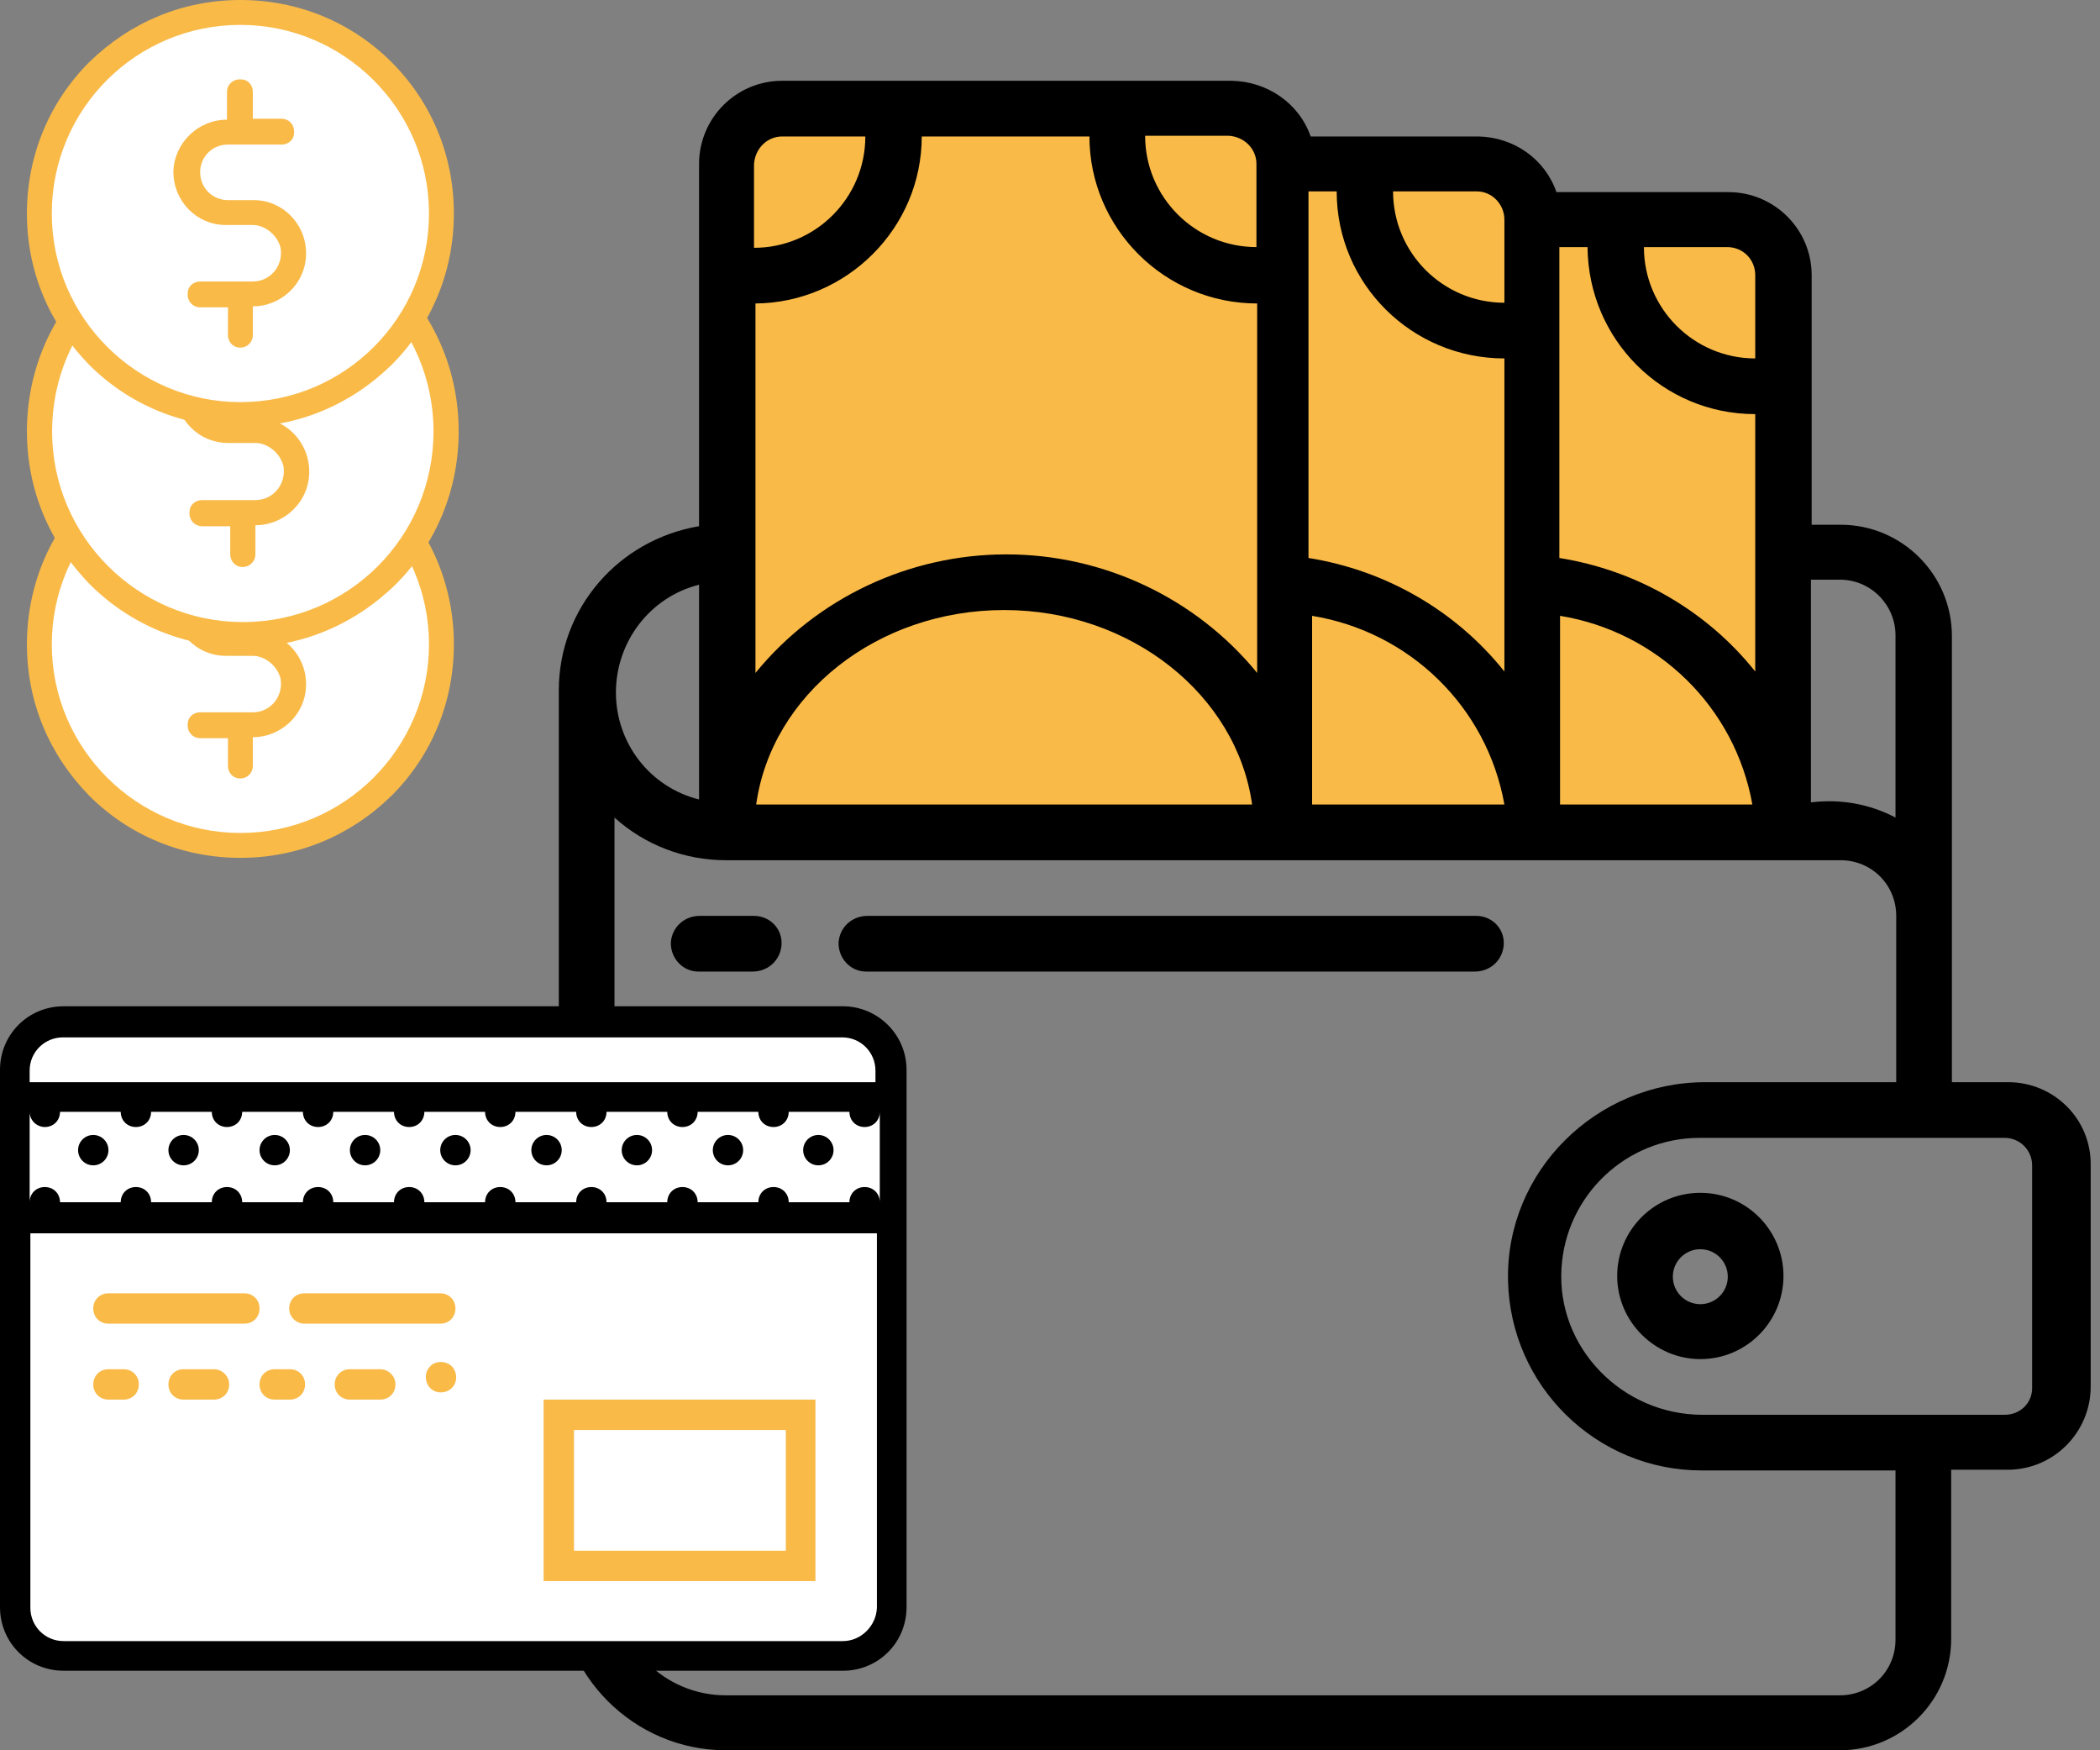 <svg width="78" height="65" viewBox="0 0 78 65" fill="none" xmlns="http://www.w3.org/2000/svg">
<rect x="0" y="0" width="78" height="65" fill="#808080" stroke="none"/>
<path d="M65.867 8.102H57.543V30.925H65.867V8.102Z" fill="#F9BA48"/>
<path d="M56.469 5.954H47.608V30.657H56.469V5.954Z" fill="#F9BA48"/>
<path d="M47.071 4.611H27.469V30.657H47.071V4.611Z" fill="#F9BA48"/>
<path d="M74.593 40.189H72.499V23.622C72.499 21.34 70.646 19.487 68.364 19.487H67.29V10.223C67.29 8.505 65.894 7.135 64.202 7.135H57.811C57.382 5.9 56.227 5.094 54.911 5.068H48.682C48.252 3.832 47.071 3.027 45.755 3H29.053C27.335 3 25.965 4.396 25.965 6.088V19.541C22.958 20.051 20.756 22.602 20.756 25.636V58.797C20.756 62.207 23.549 65 26.959 65H68.337C70.619 65 72.472 63.147 72.472 60.865V54.582H74.567C76.285 54.582 77.654 53.185 77.654 51.494V43.277C77.681 41.559 76.285 40.189 74.593 40.189ZM70.404 23.595V30.362C69.438 29.851 68.337 29.663 67.263 29.798V21.527H68.337C69.492 21.527 70.404 22.467 70.404 23.595ZM57.945 29.878V22.87C61.57 23.461 64.444 26.253 65.088 29.878H57.945ZM28.087 29.878C28.651 25.797 32.571 22.655 37.297 22.655C42.023 22.655 45.943 25.824 46.507 29.878H28.087ZM48.735 22.87C52.36 23.461 55.233 26.253 55.878 29.878H48.735V22.87ZM65.195 10.223V13.311C62.913 13.311 61.06 11.458 61.06 9.176H64.148C64.739 9.176 65.195 9.632 65.195 10.223ZM65.195 15.379V24.938C63.396 22.682 60.792 21.178 57.919 20.722V9.176H58.966C58.993 12.613 61.758 15.379 65.195 15.379ZM55.878 8.155V11.243C53.596 11.243 51.743 9.391 51.743 7.108H54.858C55.421 7.108 55.878 7.592 55.878 8.155ZM55.878 13.311V24.938C54.079 22.682 51.474 21.178 48.601 20.722V7.108H49.648C49.648 10.545 52.441 13.311 55.878 13.311ZM46.668 6.088V9.176C44.385 9.176 42.533 7.323 42.533 5.041H45.621C46.211 5.068 46.668 5.524 46.668 6.088ZM29.053 5.068H32.141C32.141 7.35 30.288 9.203 28.006 9.203V6.115C28.033 5.524 28.489 5.068 29.053 5.068ZM34.236 5.068H40.465C40.465 8.478 43.258 11.27 46.695 11.27V24.991C44.412 22.199 40.975 20.588 37.377 20.588C33.779 20.588 30.342 22.199 28.06 24.991V11.27C31.443 11.243 34.236 8.478 34.236 5.068ZM25.965 21.715V29.69C24.139 29.234 22.877 27.596 22.877 25.716C22.877 23.837 24.139 22.172 25.965 21.715ZM70.404 60.892C70.404 62.046 69.492 62.959 68.337 62.959H26.959C24.677 62.959 22.824 61.106 22.824 58.824V30.362C23.951 31.382 25.428 31.946 26.959 31.946H68.364C69.518 31.946 70.431 32.859 70.431 34.013V40.189H63.343C59.288 40.189 55.932 43.492 56.012 47.547C56.093 51.467 59.288 54.608 63.208 54.608H70.404V60.892ZM74.459 52.541H63.235C60.255 52.541 57.811 50.044 57.999 47.09C58.16 44.405 60.389 42.257 63.128 42.257H74.459C75.023 42.257 75.479 42.713 75.479 43.277V51.494C75.506 52.084 75.05 52.541 74.459 52.541Z" fill="black"/>
<path d="M63.155 44.298C61.436 44.298 60.067 45.694 60.067 47.386C60.067 49.077 61.463 50.473 63.155 50.473C64.873 50.473 66.243 49.077 66.243 47.386C66.243 45.694 64.873 44.298 63.155 44.298ZM63.155 48.433C62.591 48.433 62.134 47.976 62.134 47.412C62.134 46.849 62.591 46.392 63.155 46.392C63.718 46.392 64.175 46.849 64.175 47.412C64.175 47.976 63.718 48.433 63.155 48.433Z" fill="black"/>
<path d="M28.006 34.013H25.992C25.428 34.013 24.972 34.416 24.918 34.98C24.891 35.571 25.348 36.081 25.939 36.081H27.952C28.516 36.081 28.973 35.678 29.026 35.114C29.08 34.497 28.597 34.013 28.006 34.013Z" fill="black"/>
<path d="M54.831 34.013H32.222C31.658 34.013 31.201 34.416 31.148 34.98C31.121 35.571 31.577 36.081 32.168 36.081H54.777C55.341 36.081 55.797 35.678 55.851 35.114C55.905 34.497 55.421 34.013 54.831 34.013Z" fill="black"/>
<path d="M33.188 40.78H0.403V45.049H33.188V40.78Z" fill="white"/>
<path d="M32.786 45.452H0.832V61.214H32.786V45.452Z" fill="white"/>
<path d="M32.786 38.229H0.832V40.35H32.786V38.229Z" fill="white"/>
<path d="M31.309 37.37H2.363C1.047 37.37 0 38.417 0 39.733V40.162V45.774V59.683C0 60.999 1.047 62.046 2.363 62.046H31.309C32.624 62.046 33.672 60.999 33.672 59.683V45.774V40.162V39.733C33.672 38.417 32.598 37.37 31.309 37.37ZM1.665 41.854C1.987 41.854 2.229 41.612 2.229 41.29H4.484C4.484 41.612 4.726 41.854 5.048 41.854C5.37 41.854 5.612 41.612 5.612 41.29H7.867C7.867 41.612 8.109 41.854 8.431 41.854C8.754 41.854 8.995 41.612 8.995 41.29H11.251C11.251 41.612 11.492 41.854 11.815 41.854C12.137 41.854 12.379 41.612 12.379 41.29H14.634C14.634 41.612 14.876 41.854 15.198 41.854C15.52 41.854 15.762 41.612 15.762 41.29H18.017C18.017 41.612 18.259 41.854 18.581 41.854C18.903 41.854 19.145 41.612 19.145 41.29H21.401C21.401 41.612 21.642 41.854 21.965 41.854C22.287 41.854 22.528 41.612 22.528 41.29H24.784C24.784 41.612 25.026 41.854 25.348 41.854C25.67 41.854 25.912 41.612 25.912 41.29H28.167C28.167 41.612 28.409 41.854 28.731 41.854C29.053 41.854 29.295 41.612 29.295 41.29H31.55C31.55 41.612 31.792 41.854 32.114 41.854C32.437 41.854 32.678 41.612 32.678 41.29V44.647C32.678 44.324 32.437 44.083 32.114 44.083C31.792 44.083 31.55 44.324 31.55 44.647H29.295C29.295 44.324 29.053 44.083 28.731 44.083C28.409 44.083 28.167 44.324 28.167 44.647H25.912C25.912 44.324 25.67 44.083 25.348 44.083C25.026 44.083 24.784 44.324 24.784 44.647H22.528C22.528 44.324 22.287 44.083 21.965 44.083C21.642 44.083 21.401 44.324 21.401 44.647H19.145C19.145 44.324 18.903 44.083 18.581 44.083C18.259 44.083 18.017 44.324 18.017 44.647H15.762C15.762 44.324 15.52 44.083 15.198 44.083C14.876 44.083 14.634 44.324 14.634 44.647H12.379C12.379 44.324 12.137 44.083 11.815 44.083C11.492 44.083 11.251 44.324 11.251 44.647H8.995C8.995 44.324 8.754 44.083 8.431 44.083C8.109 44.083 7.867 44.324 7.867 44.647H5.612C5.612 44.324 5.37 44.083 5.048 44.083C4.726 44.083 4.484 44.324 4.484 44.647H2.229C2.229 44.324 1.987 44.083 1.665 44.083C1.343 44.083 1.101 44.324 1.101 44.647V41.29C1.101 41.612 1.369 41.854 1.665 41.854ZM31.309 60.945H2.363C1.665 60.945 1.128 60.382 1.128 59.71V45.801H32.571V59.71C32.544 60.382 31.98 60.945 31.309 60.945ZM1.101 40.189V39.76C1.101 39.062 1.665 38.525 2.336 38.525H31.282C31.98 38.525 32.517 39.088 32.517 39.76V40.189H1.101Z" fill="black"/>
<path d="M4.028 49.157H9.076C9.398 49.157 9.64 48.916 9.64 48.594C9.64 48.271 9.398 48.03 9.076 48.03H4.028C3.706 48.03 3.464 48.271 3.464 48.594C3.464 48.916 3.706 49.157 4.028 49.157Z" fill="#F9BA48"/>
<path d="M11.305 49.157H16.353C16.675 49.157 16.916 48.916 16.916 48.594C16.916 48.271 16.675 48.03 16.353 48.03H11.305C10.982 48.03 10.741 48.271 10.741 48.594C10.741 48.916 11.009 49.157 11.305 49.157Z" fill="#F9BA48"/>
<path d="M4.028 51.977H4.592C4.914 51.977 5.156 51.735 5.156 51.413C5.156 51.091 4.914 50.849 4.592 50.849H4.028C3.706 50.849 3.464 51.091 3.464 51.413C3.464 51.735 3.706 51.977 4.028 51.977Z" fill="#F9BA48"/>
<path d="M7.948 50.849H6.82C6.498 50.849 6.256 51.091 6.256 51.413C6.256 51.735 6.498 51.977 6.82 51.977H7.948C8.27 51.977 8.512 51.735 8.512 51.413C8.512 51.091 8.243 50.849 7.948 50.849Z" fill="#F9BA48"/>
<path d="M10.204 51.977H10.767C11.09 51.977 11.331 51.735 11.331 51.413C11.331 51.091 11.09 50.849 10.767 50.849H10.204C9.881 50.849 9.64 51.091 9.64 51.413C9.64 51.735 9.881 51.977 10.204 51.977Z" fill="#F9BA48"/>
<path d="M14.124 50.849H12.996C12.674 50.849 12.432 51.091 12.432 51.413C12.432 51.735 12.674 51.977 12.996 51.977H14.124C14.446 51.977 14.688 51.735 14.688 51.413C14.688 51.091 14.419 50.849 14.124 50.849Z" fill="#F9BA48"/>
<path d="M15.977 50.742C15.869 50.849 15.816 50.984 15.816 51.145C15.816 51.279 15.869 51.44 15.977 51.547C16.084 51.655 16.218 51.709 16.379 51.709C16.514 51.709 16.675 51.655 16.782 51.547C16.89 51.44 16.943 51.306 16.943 51.145C16.943 51.01 16.89 50.849 16.782 50.742C16.567 50.527 16.165 50.527 15.977 50.742Z" fill="#F9BA48"/>
<path d="M13.56 43.277C13.871 43.277 14.124 43.025 14.124 42.713C14.124 42.402 13.871 42.149 13.56 42.149C13.248 42.149 12.996 42.402 12.996 42.713C12.996 43.025 13.248 43.277 13.56 43.277Z" fill="black"/>
<path d="M16.916 43.277C17.228 43.277 17.48 43.025 17.48 42.713C17.48 42.402 17.228 42.149 16.916 42.149C16.605 42.149 16.352 42.402 16.352 42.713C16.352 43.025 16.605 43.277 16.916 43.277Z" fill="black"/>
<path d="M10.204 43.277C10.515 43.277 10.767 43.025 10.767 42.713C10.767 42.402 10.515 42.149 10.204 42.149C9.892 42.149 9.64 42.402 9.64 42.713C9.64 43.025 9.892 43.277 10.204 43.277Z" fill="black"/>
<path d="M3.464 43.277C3.775 43.277 4.028 43.025 4.028 42.713C4.028 42.402 3.775 42.149 3.464 42.149C3.152 42.149 2.9 42.402 2.9 42.713C2.9 43.025 3.152 43.277 3.464 43.277Z" fill="black"/>
<path d="M6.82 43.277C7.132 43.277 7.384 43.025 7.384 42.713C7.384 42.402 7.132 42.149 6.82 42.149C6.509 42.149 6.256 42.402 6.256 42.713C6.256 43.025 6.509 43.277 6.82 43.277Z" fill="black"/>
<path d="M30.396 43.277C30.707 43.277 30.96 43.025 30.96 42.713C30.96 42.402 30.707 42.149 30.396 42.149C30.084 42.149 29.832 42.402 29.832 42.713C29.832 43.025 30.084 43.277 30.396 43.277Z" fill="black"/>
<path d="M27.039 43.277C27.351 43.277 27.603 43.025 27.603 42.713C27.603 42.402 27.351 42.149 27.039 42.149C26.728 42.149 26.476 42.402 26.476 42.713C26.476 43.025 26.728 43.277 27.039 43.277Z" fill="black"/>
<path d="M20.3 43.277C20.611 43.277 20.864 43.025 20.864 42.713C20.864 42.402 20.611 42.149 20.3 42.149C19.988 42.149 19.736 42.402 19.736 42.713C19.736 43.025 19.988 43.277 20.3 43.277Z" fill="black"/>
<path d="M23.656 43.277C23.968 43.277 24.22 43.025 24.22 42.713C24.22 42.402 23.968 42.149 23.656 42.149C23.345 42.149 23.092 42.402 23.092 42.713C23.092 43.025 23.345 43.277 23.656 43.277Z" fill="black"/>
<path d="M30.288 51.977H20.192V58.717H30.288V51.977ZM29.188 57.589H21.32V53.105H29.188V57.589Z" fill="#F9BA48"/>
<path d="M8.858 31.218C13.06 31.218 16.467 27.987 16.467 24C16.467 20.014 13.06 16.782 8.858 16.782C4.656 16.782 1.249 20.014 1.249 24C1.249 27.987 4.656 31.218 8.858 31.218Z" fill="white"/>
<path d="M14.547 18.311C13.054 16.818 11.063 16 8.929 16C6.796 16 4.84 16.818 3.311 18.311C1.818 19.805 1 21.796 1 23.929C1 26.063 1.818 28.018 3.311 29.547C4.805 31.041 6.796 31.858 8.929 31.858C11.063 31.858 13.018 31.041 14.547 29.547C16.041 28.054 16.858 26.063 16.858 23.929C16.858 21.796 16.041 19.805 14.547 18.311ZM8.929 30.934C5.089 30.934 1.924 27.805 1.924 23.929C1.924 20.089 5.053 16.924 8.929 16.924C12.769 16.924 15.934 20.053 15.934 23.929C15.934 27.769 12.805 30.934 8.929 30.934Z" fill="#F9BA48"/>
<path d="M9.427 23.431H8.467C7.863 23.431 7.4 22.933 7.436 22.329C7.471 21.796 7.898 21.369 8.467 21.369H10.458C10.707 21.369 10.92 21.191 10.92 20.942C10.956 20.658 10.743 20.409 10.458 20.409H9.391V19.413C9.391 19.164 9.214 18.951 8.965 18.951C8.68 18.916 8.431 19.129 8.431 19.413V20.444C7.365 20.444 6.476 21.298 6.44 22.364C6.44 23.467 7.294 24.356 8.396 24.356H9.391C9.854 24.356 10.316 24.747 10.423 25.209C10.529 25.885 10.031 26.453 9.391 26.453H7.436C7.187 26.453 6.974 26.631 6.974 26.88C6.938 27.165 7.151 27.414 7.436 27.414H8.467V28.445C8.467 28.658 8.609 28.871 8.858 28.907C9.143 28.942 9.391 28.729 9.391 28.445V27.378C10.351 27.378 11.205 26.667 11.347 25.707C11.525 24.498 10.6 23.431 9.427 23.431Z" fill="#F9BA48"/>
<path d="M8.947 23.39C13.197 23.39 16.642 20.122 16.642 16.091C16.642 12.059 13.197 8.791 8.947 8.791C4.697 8.791 1.252 12.059 1.252 16.091C1.252 20.122 4.697 23.39 8.947 23.39Z" fill="white"/>
<path d="M14.7 10.337C13.19 8.827 11.176 8 9.019 8C6.861 8 4.883 8.827 3.337 10.337C1.827 11.848 1 13.861 1 16.019C1 18.176 1.827 20.154 3.337 21.7C4.848 23.21 6.861 24.037 9.019 24.037C11.176 24.037 13.154 23.21 14.7 21.7C16.21 20.19 17.037 18.176 17.037 16.019C17.037 13.861 16.21 11.848 14.7 10.337ZM9.019 23.102C5.135 23.102 1.935 19.938 1.935 16.019C1.935 12.099 5.099 8.935 9.019 8.935C12.902 8.935 16.102 12.099 16.102 16.019C16.102 19.938 12.938 23.102 9.019 23.102Z" fill="#F9BA48"/>
<path d="M9.522 15.515H8.551C7.94 15.515 7.472 15.012 7.508 14.401C7.544 13.861 7.976 13.43 8.551 13.43H10.565C10.817 13.43 11.032 13.25 11.032 12.998C11.068 12.711 10.852 12.459 10.565 12.459H9.486V11.452C9.486 11.2 9.306 10.985 9.055 10.985C8.767 10.949 8.515 11.164 8.515 11.452V12.495C7.436 12.495 6.538 13.358 6.502 14.437C6.502 15.551 7.365 16.45 8.479 16.45H9.486C9.954 16.45 10.421 16.846 10.529 17.313C10.637 17.997 10.133 18.572 9.486 18.572H7.508C7.257 18.572 7.041 18.752 7.041 19.003C7.005 19.291 7.221 19.543 7.508 19.543H8.551V20.585C8.551 20.801 8.695 21.017 8.947 21.053C9.234 21.089 9.486 20.873 9.486 20.585V19.507C10.457 19.507 11.32 18.788 11.464 17.817C11.644 16.594 10.709 15.515 9.522 15.515Z" fill="#F9BA48"/>
<path d="M8.858 15.219C13.06 15.219 16.467 11.987 16.467 8C16.467 4.014 13.06 0.782 8.858 0.782C4.656 0.782 1.249 4.014 1.249 8C1.249 11.987 4.656 15.219 8.858 15.219Z" fill="white"/>
<path d="M14.547 2.311C13.054 0.818 11.063 0 8.929 0C6.796 0 4.84 0.818 3.311 2.311C1.818 3.805 1 5.796 1 7.929C1 10.063 1.818 12.018 3.311 13.547C4.805 15.041 6.796 15.858 8.929 15.858C11.063 15.858 13.018 15.041 14.547 13.547C16.041 12.054 16.858 10.063 16.858 7.929C16.858 5.796 16.041 3.805 14.547 2.311ZM8.929 14.934C5.089 14.934 1.924 11.805 1.924 7.929C1.924 4.053 5.053 0.924 8.929 0.924C12.769 0.924 15.934 4.053 15.934 7.929C15.934 11.805 12.805 14.934 8.929 14.934Z" fill="#F9BA48"/>
<path d="M9.427 7.432H8.467C7.863 7.432 7.4 6.934 7.436 6.329C7.471 5.796 7.898 5.369 8.467 5.369H10.458C10.707 5.369 10.92 5.191 10.92 4.943C10.956 4.658 10.743 4.409 10.458 4.409H9.391V3.414C9.391 3.165 9.214 2.951 8.965 2.951C8.68 2.916 8.431 3.129 8.431 3.414V4.445C7.365 4.445 6.476 5.298 6.44 6.365C6.44 7.467 7.294 8.356 8.396 8.356H9.391C9.854 8.356 10.316 8.747 10.423 9.209C10.529 9.885 10.031 10.454 9.391 10.454H7.436C7.187 10.454 6.974 10.632 6.974 10.881C6.938 11.165 7.151 11.414 7.436 11.414H8.467V12.445C8.467 12.658 8.609 12.872 8.858 12.907C9.143 12.943 9.391 12.729 9.391 12.445V11.378C10.351 11.378 11.205 10.667 11.347 9.707C11.525 8.498 10.6 7.432 9.427 7.432Z" fill="#F9BA48"/>
</svg>
